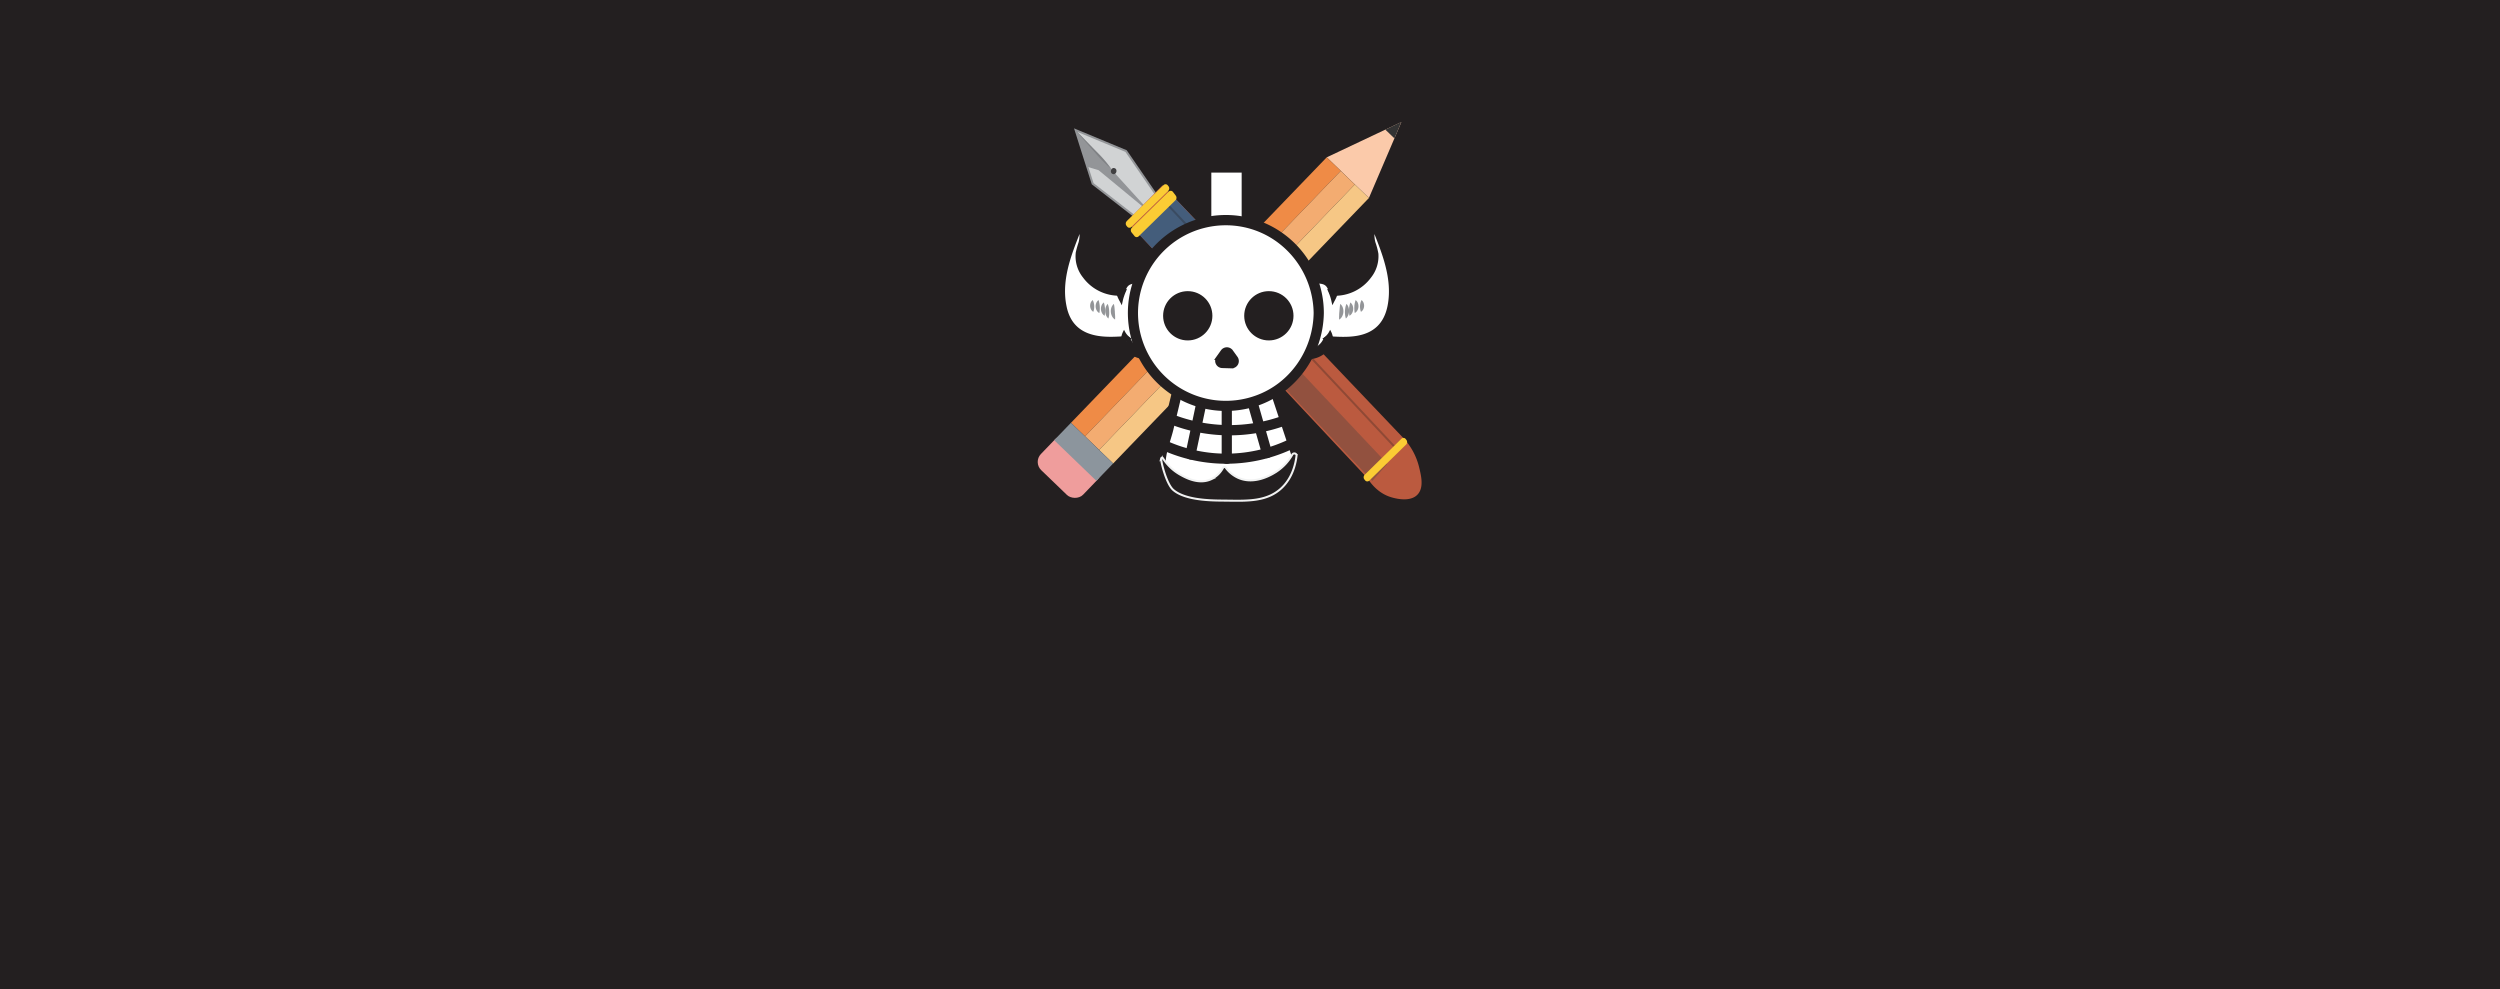 <svg xmlns="http://www.w3.org/2000/svg" viewBox="0 0 1224.71 484.51"><rect x="0" y="0" width="1224.71" height="484.51" fill="#808080" stroke="none"/><defs><style>.cls-1,.cls-2,.cls-20,.cls-21{fill:#231f20;}.cls-1,.cls-17,.cls-21{stroke:#231f20;}.cls-1,.cls-10,.cls-17,.cls-20,.cls-21{stroke-miterlimit:10;}.cls-3{fill:#fbcaaa;}.cls-4{fill:#333;}.cls-5{fill:#ef8b46;}.cls-6{fill:#f3ac71;}.cls-7{fill:#f6c785;}.cls-8{fill:#ef9d9c;}.cls-9{fill:#8c959d;}.cls-10{fill:#d1d3d4;stroke:#939598;}.cls-11{fill:#939598;}.cls-12{fill:#808285;}.cls-13,.cls-15{fill:#414042;}.cls-14{fill:#bb5a3f;}.cls-15{opacity:0.33;}.cls-16{fill:#445d7b;}.cls-17{fill:none;opacity:0.28;}.cls-18{fill:#fbcc34;}.cls-19{fill:#fff;}.cls-20{stroke:#f1f2f2;}.cls-21{stroke-width:2px;}</style></defs><title>banFichier 2</title><g id="Calque_2" data-name="Calque 2"><g id="Calque_1-2" data-name="Calque 1"><rect class="cls-1" x="0.5" y="0.5" width="1223.71" height="483.51"/><rect class="cls-2" x="431.36" y="55.61" width="340.16" height="208.7"/><g id="Pointe"><polygon class="cls-3" points="686.53 59.78 684.21 65.21 670.6 97 649.93 77.08 681.19 62.3 686.53 59.78"/><polygon class="cls-4" points="686.49 59.75 683.1 67.79 678.66 63.51 686.49 59.75"/></g><g id="Corps"><g id="Bois"><rect class="cls-5" x="500.44" y="140.64" width="180.58" height="9.57" transform="translate(76.16 469.97) rotate(-46.07)"/><rect class="cls-6" x="507.33" y="147.28" width="180.58" height="9.57" transform="translate(73.49 476.96) rotate(-46.07)"/><rect class="cls-7" x="514.22" y="153.92" width="180.58" height="9.57" transform="translate(70.82 483.96) rotate(-46.07)"/></g><rect id="Gomme" class="cls-8" x="513.12" y="214.38" width="21.29" height="28.71" rx="5.59" ry="5.59" transform="translate(-4.34 447.25) rotate(-46.07)"/><rect class="cls-9" x="524.96" y="206.99" width="11.83" height="28.71" transform="translate(3.15 450.11) rotate(-46.07)"/></g><path class="cls-10" d="M563.58,112l-28.3-22-2.64-8.31q-2.85-9-5.69-17.94L551.64,74l19.12,27.8Q567.17,106.93,563.58,112Z"/><path class="cls-11" d="M538.19,83.38l-5.55-1.67q-2.85-9-5.69-17.94l37.72,41.46Z"/><path class="cls-12" d="M527.31,64.16c5.48,6.24,11.69,12.53,17.16,18.77"/><path class="cls-12" d="M527.35,64.13c2.9,3.09,5.88,6.1,8.83,9.14,1.49,1.51,3,3,4.4,4.6a54.63,54.63,0,0,1,3.93,5l-.08.07c-1.61-1.4-3.08-2.92-4.58-4.42S537,75.4,535.6,73.82c-2.83-3.16-5.64-6.34-8.33-9.62Z"/><ellipse class="cls-13" cx="545.61" cy="83.83" rx="1.52" ry="1.37" transform="translate(366.54 605.99) rotate(-79.81)"/><path class="cls-14" d="M569.53,90.77l118.13,124a31.82,31.82,0,0,1,7.49,13.9c1,4.1,2.39,9.63-.31,13.13-3.65,4.74-12.05,2.17-13.47,1.74-6.51-2-10.13-7.17-11.43-9.24L552.06,108.43Z"/><polygon class="cls-15" points="563.72 104.27 556.34 112.67 672.27 235.62 679.65 227.22 563.72 104.27"/><path class="cls-16" d="M593.2,115.62l-17.12,18.47-20.37-21.75L573,94.45Z"/><line class="cls-17" x1="683.99" y1="219.74" x2="569.74" y2="97.85"/><path class="cls-18" d="M552,108.32l18-17.64a1.37,1.37,0,0,1,2.06.1l.38.47a1.75,1.75,0,0,1-.16,2.28l-18,17.63a1.37,1.37,0,0,1-2.06-.1l-.38-.47A1.74,1.74,0,0,1,552,108.32Z"/><path class="cls-18" d="M574.43,132.3l18-17.64a1.38,1.38,0,0,1,2.07.1l.38.47a1.75,1.75,0,0,1-.16,2.28l-18,17.63a1.37,1.37,0,0,1-2.06-.1l-.38-.47A1.73,1.73,0,0,1,574.43,132.3Z"/><path class="cls-18" d="M668.54,232.58l18-17.63a1.37,1.37,0,0,1,2.06.09l.38.48a1.74,1.74,0,0,1-.16,2.27l-18,17.63a1.37,1.37,0,0,1-2.06-.09l-.38-.48A1.74,1.74,0,0,1,668.54,232.58Z"/><path class="cls-18" d="M554.53,111.53l18-17.64a1.37,1.37,0,0,1,2.06.1L576,95.84a1.74,1.74,0,0,1-.16,2.27l-18,17.63a1.37,1.37,0,0,1-2.06-.09l-1.49-1.85A1.74,1.74,0,0,1,554.53,111.53Z"/><rect class="cls-19" x="590.91" y="82.06" width="19.86" height="45.94"/><path class="cls-2" d="M610.77,125.5H590.91l2.5,2.5V82.06l-2.5,2.5h19.86l-2.5-2.5V128c0,3.22,5,3.22,5,0V82.06a2.53,2.53,0,0,0-2.5-2.5H590.91a2.54,2.54,0,0,0-2.5,2.5V128a2.54,2.54,0,0,0,2.5,2.5h19.86C614,130.5,614,125.5,610.77,125.5Z"/><path class="cls-19" d="M635.19,222.91c-.4,3.7-1.75,10.87-7.37,16.17-7,6.59-16.42,6.39-26.7,6.18A76.83,76.83,0,0,1,578,241.13c-1.62-.55-2.67-1.93-3.9-3.11-5.42-5.21-5.21-7.36-5.7-11.66-.12-1,.46-1.92.69-2.88l7.44-30.92,46.63-5.79q5.56,16.74,11.12,33.48C634.6,221.14,634.9,222,635.19,222.91Z"/><path class="cls-2" d="M632.69,222.91C631.57,232.28,626,240,616.45,242c-8.23,1.74-17.88,1.12-26.14-.33-7.77-1.36-19-4.53-19.27-14.32-.16-5.23,2.52-11.67,3.75-16.77q2.09-8.7,4.18-17.39l-2.41,1.83,46.63-5.79-2.41-1.84,12,36.14c1,3,5.84,1.74,4.82-1.33l-12-36.14a2.52,2.52,0,0,0-2.41-1.83l-46.63,5.79a2.59,2.59,0,0,0-2.41,1.84l-5.58,23.18c-1.26,5.23-3.35,10.34-2.06,15.72,2.64,11.07,14.19,14.44,24,16,10,1.58,22.43,2.57,32-1.37,9.36-3.85,14-12.88,15.2-22.5C638.07,219.72,633.07,219.75,632.69,222.91Z"/><path class="cls-2" d="M572.84,207.66a80.33,80.33,0,0,0,56.81.83c3-1.09,1.71-5.92-1.33-4.82a76.1,76.1,0,0,1-54.15-.83c-3-1.19-4.29,3.65-1.33,4.82Z"/><path class="cls-2" d="M569.13,220.35a76.29,76.29,0,0,0,65.4-1.08c2.88-1.42.35-5.74-2.52-4.32A70.86,70.86,0,0,1,571.65,216c-2.91-1.32-5.45,3-2.52,4.31Z"/><path class="cls-20" d="M635.19,222.91c-.4,3.7-1.75,10.87-7.37,16.17-7,6.59-16.42,6.33-26.7,6.18-5.17-.08-20,.33-26.41-5.3-3.4-3-6.13-14.23-5.86-15.36v0a.46.46,0,0,1,.84-.14,24.08,24.08,0,0,0,8.38,8c2.63,1.48,9.25,5.19,15.45,2.21a13.16,13.16,0,0,0,5.62-5.48.8.8,0,0,1,1.33-.09,15.68,15.68,0,0,0,5.88,4.87c8.67,4.05,17.89-2.2,19.31-3.17a24.22,24.22,0,0,0,7.42-8.09,1.15,1.15,0,0,1,2.09.2Z"/><path class="cls-2" d="M588.43,198.08l-5.22,24.61"/><path class="cls-2" d="M586,197.41,580.79,222c-.66,3.14,4.16,4.48,4.83,1.33l5.22-24.62c.66-3.14-4.16-4.48-4.82-1.33Z"/><path class="cls-2" d="M601,198.51v26.34"/><path class="cls-2" d="M598.48,198.51v26.34c0,3.21,5,3.22,5,0V198.51c0-3.22-5-3.23-5,0Z"/><path class="cls-2" d="M613.81,197.94,620.69,222"/><path class="cls-2" d="M611.4,198.61l6.88,24.07c.88,3.09,5.71,1.78,4.82-1.33l-6.88-24.07c-.88-3.09-5.71-1.78-4.82,1.33Z"/><path class="cls-19" d="M558.41,136.28c-4.95.25-5.9.63-6.66,1.14s-2.24,1.75-2.89,5a19.16,19.16,0,0,1-11.59-3.32c-.59-.41-7.53-5.36-7.86-12.82-.22-4.87,2.55-6.61,2.07-12.42a19.15,19.15,0,0,0-2.07-7c-.8,2-2,5-3.31,8.7-1.45,3.89-4.13,11.29-5,14.07-2.69,8.88-3.31,25.93,5.38,33.1,8.31,6.87,24.92,4.52,25.24,4.56a10.54,10.54,0,0,0,3.73,4.55,11.17,11.17,0,0,0,9.1,1.24c.61-3.85,5.42-35-.41-36.83C563.68,136,561.92,136.11,558.41,136.28Z"/><path class="cls-2" d="M558.41,133.78c-6.22.37-10.17,1.34-12,7.94l2.41-1.83c-7,.16-14.25-4.06-16.44-11-1.33-4.23,1-7.57,1.46-11.66a20.83,20.83,0,0,0-2.32-11.69c-1-2.14-3.86-1.2-4.56.6-6,15.24-13.91,32.21-8.32,48.79,4.94,14.65,19.84,15.5,33.07,14.8l-2.16-1.24a13.19,13.19,0,0,0,15.66,6.94,2.46,2.46,0,0,0,1.74-1.75,175.08,175.08,0,0,0,2.53-25.54c0-3.65.17-8.17-1.59-11.5-2-3.83-5.75-3-9.52-2.85-3.21.16-3.23,5.16,0,5,4.38-.21,5.26-1.1,5.87,3.39a58.4,58.4,0,0,1,0,11.14c-.38,6.38-1.15,12.73-2.15,19l1.75-1.75a8.3,8.3,0,0,1-10-4.65,2.42,2.42,0,0,0-2.16-1.23c-4.54.24-9,.58-13.51-.11-8.7-1.31-14-6-15.71-14.68-3-14.67,4.09-29.16,9.29-42.47l-4.57.6a15,15,0,0,1,1.23,10.58,48.14,48.14,0,0,0-1.4,5,16.57,16.57,0,0,0,3.51,12.3,21.93,21.93,0,0,0,18.27,8.95,2.57,2.57,0,0,0,2.41-1.84c1.15-4.25,3.14-4,7.14-4.27C561.6,138.6,561.63,133.59,558.41,133.78Z"/><path class="cls-19" d="M551.75,167.22a11.6,11.6,0,0,1-1.1-4.14,11,11,0,0,1,0-1.52"/><path class="cls-2" d="M549.05,168.51a13.26,13.26,0,0,1,.31-3.76,11.49,11.49,0,0,1,.54-1.69q.38-.8.75-1.5.38.75.75,1.41a7.88,7.88,0,0,0,.91,1.2,8.75,8.75,0,0,0,2.15,1.75Z"/><path class="cls-19" d="M549.09,141.45a32,32,0,0,0,0,5.07c.1,1.09.24,2.11.42,3"/><path class="cls-2" d="M552.08,141.66a28,28,0,0,0-1.52,3.77,15.84,15.84,0,0,0-.54,2l-.47,2.11-1-1.93a21,21,0,0,1-1-2,32,32,0,0,1-1.46-4.37Z"/><path class="cls-19" d="M545.68,148.87a9.63,9.63,0,0,0,.56,7.72"/><path class="cls-11" d="M545.68,148.87a17.86,17.86,0,0,1,.31,2l.16,1.8c0,.6.08,1.19.11,1.82a16,16,0,0,1,0,2.06,4.08,4.08,0,0,1-1.49-1.63,5.33,5.33,0,0,1-.59-2.1,5.18,5.18,0,0,1,.28-2.17A4.07,4.07,0,0,1,545.68,148.87Z"/><path class="cls-19" d="M542.64,148.87a15.43,15.43,0,0,0-.28,2.69,15.81,15.81,0,0,0,.56,4.48"/><path class="cls-11" d="M542.64,148.87a8.3,8.3,0,0,1,.55,1.85,12.73,12.73,0,0,1,.18,1.71,12.59,12.59,0,0,1,0,1.73,8.47,8.47,0,0,1-.4,1.88,4.19,4.19,0,0,1-1.16-1.65,6.12,6.12,0,0,1-.39-1.88,5.85,5.85,0,0,1,.25-1.9A4.26,4.26,0,0,1,542.64,148.87Z"/><path class="cls-19" d="M540.75,148.17a9.07,9.07,0,0,0-.42,2.45,9.27,9.27,0,0,0,.83,4.08"/><path class="cls-11" d="M540.75,148.17a10,10,0,0,1,.42,1.73c.09.52.14,1,.18,1.51s0,1,0,1.52a10.4,10.4,0,0,1-.21,1.77,3.36,3.36,0,0,1-1.31-1.39,4.44,4.44,0,0,1-.5-1.77,4.39,4.39,0,0,1,.27-1.83A3.31,3.31,0,0,1,540.75,148.17Z"/><path class="cls-19" d="M538.16,147a8.66,8.66,0,0,0-.42,2.39,8.85,8.85,0,0,0,.83,4"/><path class="cls-11" d="M538.16,147a9.87,9.87,0,0,1,.42,1.69,13.08,13.08,0,0,1,.18,1.47,14.69,14.69,0,0,1,0,1.49,10,10,0,0,1-.21,1.73,3.24,3.24,0,0,1-1.31-1.34,4.3,4.3,0,0,1-.5-1.74,4.25,4.25,0,0,1,.27-1.8A3.21,3.21,0,0,1,538.16,147Z"/><path class="cls-19" d="M535.31,147a10.16,10.16,0,0,0-.28,2.16,10.46,10.46,0,0,0,.55,3.6"/><path class="cls-11" d="M535.31,147a7,7,0,0,1,.54,1.51,7.2,7.2,0,0,1,.19,1.34,7.72,7.72,0,0,1-.06,1.35,6.29,6.29,0,0,1-.4,1.56,3,3,0,0,1-1.14-1.26,3.87,3.87,0,0,1-.4-1.55,4.09,4.09,0,0,1,.25-1.58A3.09,3.09,0,0,1,535.31,147Z"/><path class="cls-19" d="M643.85,136.28c4.95.25,5.9.63,6.65,1.14s2.25,1.75,2.9,5A19.16,19.16,0,0,0,665,139.07c.59-.41,7.52-5.36,7.86-12.82.22-4.87-2.55-6.61-2.07-12.42a18.78,18.78,0,0,1,2.07-7c.8,2,2,5,3.31,8.7,1.44,3.89,4.13,11.29,5,14.07,2.69,8.88,3.3,25.93-5.38,33.1-8.31,6.87-24.92,4.52-25.25,4.56a10.42,10.42,0,0,1-3.72,4.55,11.19,11.19,0,0,1-9.11,1.24c-.6-3.85-5.41-35,.42-36.83C638.58,136,640.34,136.11,643.85,136.28Z"/><path class="cls-2" d="M643.85,138.78c4,.24,6,0,7.14,4.27a2.56,2.56,0,0,0,2.41,1.84,21.94,21.94,0,0,0,18.27-8.95,16.8,16.8,0,0,0,3.58-11.68,34.2,34.2,0,0,0-1.48-5.62A15,15,0,0,1,675,108.06l-4.57-.6c5.2,13.31,12.25,27.8,9.29,42.47-1.67,8.23-6.49,13.06-14.81,14.55-4.82.86-9.57.49-14.42.24a2.42,2.42,0,0,0-2.15,1.23,8.3,8.3,0,0,1-10,4.65l1.75,1.75c-1-6.31-1.77-12.66-2.16-19a57.59,57.59,0,0,1,.05-11.14c.61-4.5,1.4-3.61,5.87-3.39,3.22.16,3.21-4.84,0-5-3.6-.17-7.35-1-9.41,2.6-1.91,3.33-1.73,8.07-1.7,11.75a175.07,175.07,0,0,0,2.52,25.54,2.46,2.46,0,0,0,1.75,1.75,13.17,13.17,0,0,0,15.65-6.94l-2.16,1.24c13.26.7,28.11-.15,33.07-14.8,5.62-16.56-2.37-33.58-8.31-48.79-.7-1.79-3.54-2.73-4.57-.6a21.23,21.23,0,0,0-2.36,11.35c.45,4.24,2.88,7.62,1.51,12-2.19,7-9.42,11.17-16.44,11l2.41,1.83c-1.79-6.6-5.74-7.57-12-7.94C640.64,133.6,640.65,138.6,643.85,138.78Z"/><path class="cls-19" d="M650.5,167.22a11.38,11.38,0,0,0,1.11-4.14,11,11,0,0,0,0-1.52"/><path class="cls-2" d="M647.8,165.92a8.75,8.75,0,0,0,2.15-1.75,7.88,7.88,0,0,0,.91-1.2q.38-.66.75-1.41.38.7.75,1.5a11.47,11.47,0,0,1,.53,1.69,13.26,13.26,0,0,1,.32,3.76Z"/><path class="cls-19" d="M653.17,141.45a33.29,33.29,0,0,1,0,5.07c-.1,1.09-.25,2.11-.42,3"/><path class="cls-2" d="M656.16,141.23a33.45,33.45,0,0,1-1.47,4.37,18.81,18.81,0,0,1-1,2l-1,1.93-.47-2.11a17.69,17.69,0,0,0-.54-2,28,28,0,0,0-1.53-3.77Z"/><path class="cls-19" d="M656.57,148.87a9.42,9.42,0,0,1,.56,2.9,9.87,9.87,0,0,1-1.11,4.82"/><path class="cls-11" d="M656.57,148.87a4,4,0,0,1,1.25,1.82,5.53,5.53,0,0,1,.28,2.17,5.33,5.33,0,0,1-.59,2.1,4.08,4.08,0,0,1-1.49,1.63,16,16,0,0,1,0-2.06c0-.63.06-1.22.11-1.82l.16-1.8A17.68,17.68,0,0,1,656.57,148.87Z"/><path class="cls-19" d="M659.62,148.87a16.65,16.65,0,0,1,.27,2.69,15.54,15.54,0,0,1-.55,4.48"/><path class="cls-11" d="M659.62,148.87a4.12,4.12,0,0,1,1,1.74,5.35,5.35,0,0,1,.25,1.9,5.59,5.59,0,0,1-.39,1.88,4.06,4.06,0,0,1-1.15,1.65,8.47,8.47,0,0,1-.4-1.88,12.62,12.62,0,0,1-.06-1.73,14.66,14.66,0,0,1,.19-1.71A8.3,8.3,0,0,1,659.62,148.87Z"/><path class="cls-19" d="M661.51,148.17a9.13,9.13,0,0,1-.42,6.53"/><path class="cls-11" d="M661.51,148.17a3.38,3.38,0,0,1,1.13,1.54,4.38,4.38,0,0,1,.26,1.83,4.27,4.27,0,0,1-.49,1.77,3.32,3.32,0,0,1-1.32,1.39,9.39,9.39,0,0,1-.2-1.77c0-.53,0-1,0-1.52s.09-1,.17-1.51A11.14,11.14,0,0,1,661.51,148.17Z"/><path class="cls-19" d="M664.1,147a8.73,8.73,0,0,1-.42,6.38"/><path class="cls-11" d="M664.1,147a3.28,3.28,0,0,1,1.13,1.5,4.24,4.24,0,0,1,.26,1.8A4.14,4.14,0,0,1,665,152a3.21,3.21,0,0,1-1.32,1.34,9,9,0,0,1-.2-1.73,14.69,14.69,0,0,1,0-1.49c0-.48.09-1,.17-1.47A11,11,0,0,1,664.1,147Z"/><path class="cls-19" d="M667,147a10.16,10.16,0,0,1,.28,2.16,10.71,10.71,0,0,1-.55,3.6"/><path class="cls-11" d="M667,147a3.09,3.09,0,0,1,1,1.37,4.09,4.09,0,0,1,.25,1.58,4,4,0,0,1-.4,1.55,3,3,0,0,1-1.14,1.26,6.29,6.29,0,0,1-.4-1.56,6.85,6.85,0,0,1-.06-1.35,7.2,7.2,0,0,1,.19-1.34A6.46,6.46,0,0,1,667,147Z"/><circle class="cls-19" cx="600.56" cy="153.35" r="45.47"/><path class="cls-2" d="M643.53,153.35c-.27,17.92-11.33,34.35-28.39,40.44a43,43,0,1,1-5.75-82.5c19.88,4.22,33.84,21.9,34.14,42.06.05,3.22,5.05,3.23,5,0A48,48,0,1,0,609.4,200.5c22.66-4.12,38.79-24.42,39.13-47.15C648.58,150.13,643.58,150.13,643.53,153.35Z"/><circle class="cls-21" cx="581.86" cy="154.7" r="11.07"/><circle class="cls-21" cx="621.59" cy="154.7" r="11.07"/><path class="cls-21" d="M598.93,172.22l-2.2,3.09a2.56,2.56,0,0,0,2,4l4.51.13a2.56,2.56,0,0,0,2.16-4.06l-2.32-3.22A2.56,2.56,0,0,0,598.93,172.22Z"/></g></g></svg>